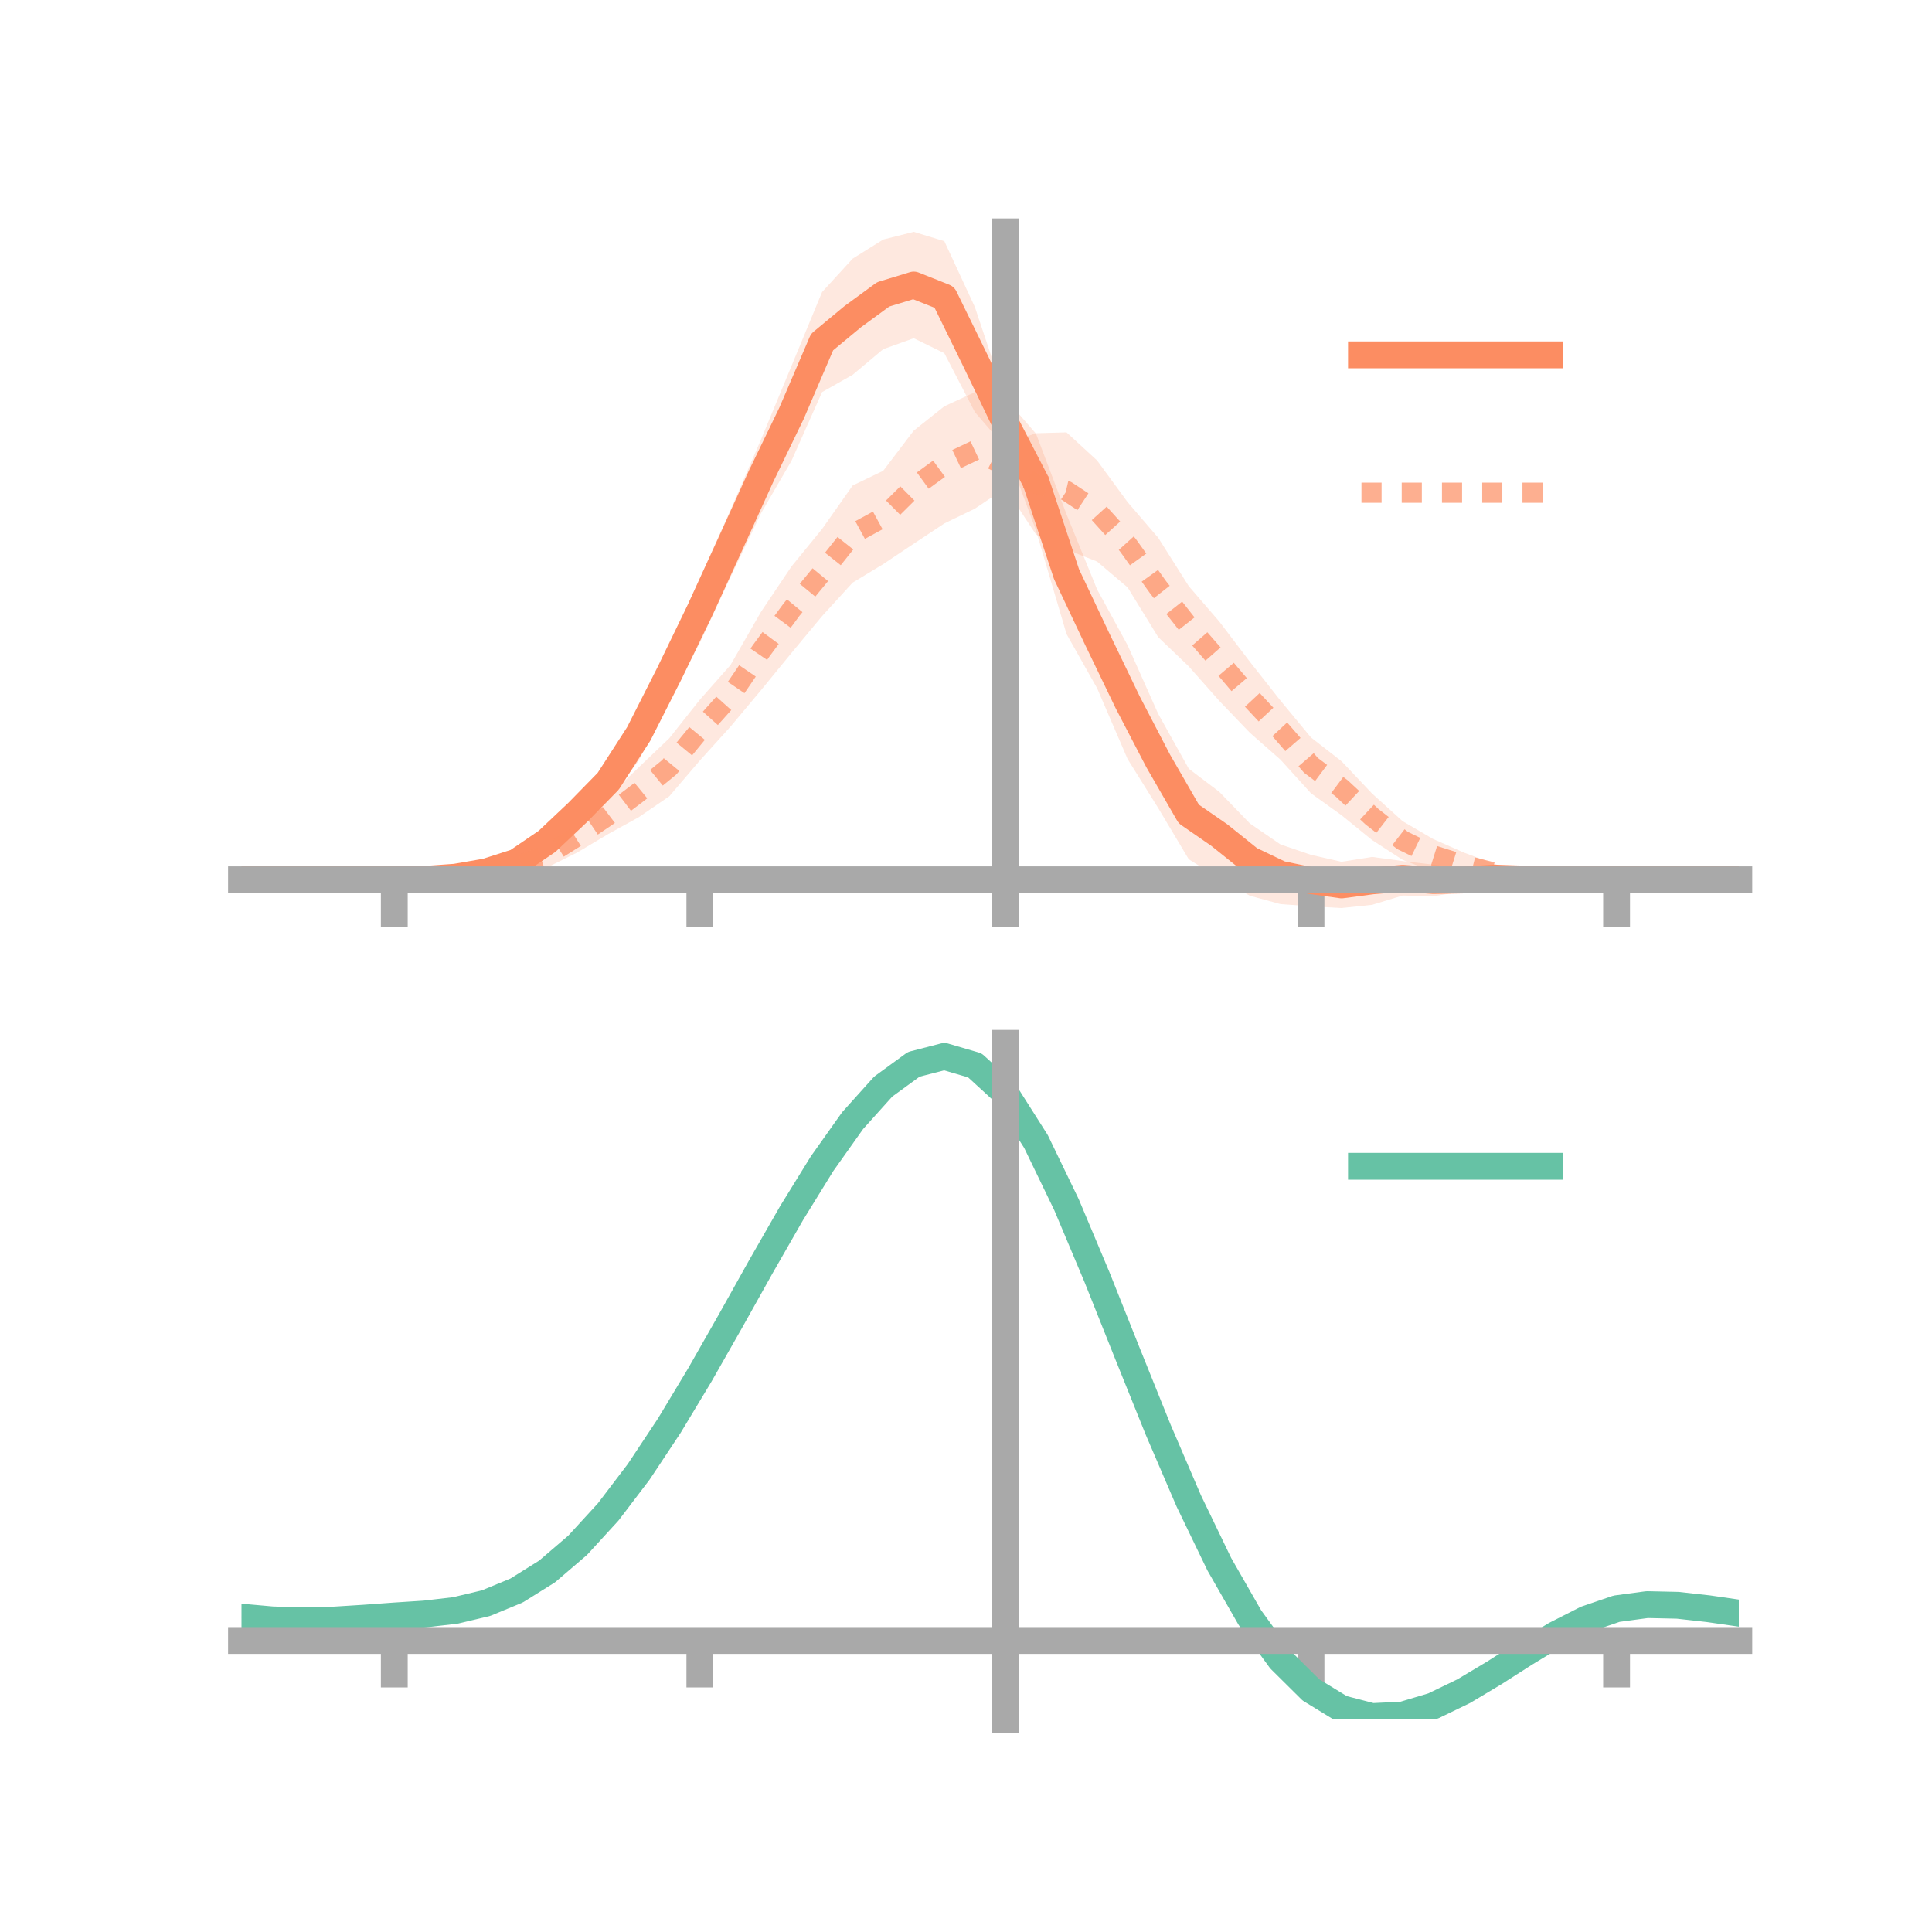 <?xml version="1.0" encoding="utf-8" standalone="no"?>
<!DOCTYPE svg PUBLIC "-//W3C//DTD SVG 1.1//EN"
  "http://www.w3.org/Graphics/SVG/1.1/DTD/svg11.dtd">
<!-- Created with matplotlib (https://matplotlib.org/) -->
<svg height="144pt" version="1.1" viewBox="0 0 144 144" width="144pt" xmlns="http://www.w3.org/2000/svg" xmlns:xlink="http://www.w3.org/1999/xlink">
 <defs>
  <style type="text/css">*{stroke-linecap:butt;stroke-linejoin:round;}</style>
 </defs>
 <g id="figure_1">
  <g id="patch_1">
   <path d="M 0 144 
L 144 144 
L 144 0 
L 0 0 
z
" style="fill:none;"/>
  </g>
  <g id="axes_1">
   <g id="patch_2">
    <path d="M 18 67.68 
L 129.6 67.68 
L 129.6 17.28 
L 18 17.28 
z
" style="fill:none;"/>
   </g>
   <g id="PolyCollection_1">
    <path clip-path="url(#pcde1700b42)" d="M 18 65.573 
L 18 65.573 
L 20.278 65.573 
L 22.555 65.573 
L 24.833 65.573 
L 27.11 65.573 
L 29.388 65.572 
L 31.665 65.487 
L 33.943 65.173 
L 36.22 64.596 
L 38.498 63.518 
L 40.776 61.776 
L 43.053 59.238 
L 45.331 56.802 
L 47.608 52.704 
L 49.886 48.24 
L 52.163 43.087 
L 54.441 38.018 
L 56.718 32.767 
L 58.996 27.27 
L 61.273 21.766 
L 63.551 19.28 
L 65.829 17.854 
L 68.106 17.28 
L 70.384 17.976 
L 72.661 22.884 
L 74.939 29.702 
L 77.216 32.321 
L 79.494 38.333 
L 81.771 43.93 
L 84.049 48.099 
L 86.327 53.209 
L 88.604 57.294 
L 90.882 59.022 
L 93.159 61.376 
L 95.437 62.938 
L 97.714 63.715 
L 99.992 64.234 
L 102.269 63.87 
L 104.547 64.179 
L 106.824 64.447 
L 109.102 64.739 
L 111.38 64.81 
L 113.657 65.136 
L 115.935 65.381 
L 118.212 65.524 
L 120.49 65.572 
L 122.767 65.573 
L 125.045 65.573 
L 127.322 65.573 
L 129.6 65.573 
L 129.6 65.573 
L 129.6 65.573 
L 127.322 65.573 
L 125.045 65.573 
L 122.767 65.573 
L 120.49 65.574 
L 118.212 65.644 
L 115.935 65.778 
L 113.657 65.917 
L 111.38 66.089 
L 109.102 66.434 
L 106.824 66.804 
L 104.547 66.747 
L 102.269 67.441 
L 99.992 67.68 
L 97.714 67.552 
L 95.437 67.385 
L 93.159 66.765 
L 90.882 65.467 
L 88.604 64.046 
L 86.327 60.23 
L 84.049 56.582 
L 81.771 51.295 
L 79.494 47.26 
L 77.216 39.54 
L 74.939 33.361 
L 72.661 30.715 
L 70.384 26.326 
L 68.106 25.21 
L 65.829 26.026 
L 63.551 27.936 
L 61.273 29.225 
L 58.996 34.338 
L 56.718 38.264 
L 54.441 43.035 
L 52.163 47.917 
L 49.886 52.17 
L 47.608 56.696 
L 45.331 59.662 
L 43.053 61.88 
L 40.776 63.64 
L 38.498 65 
L 36.22 65.38 
L 33.943 65.588 
L 31.665 65.602 
L 29.388 65.573 
L 27.11 65.573 
L 24.833 65.573 
L 22.555 65.573 
L 20.278 65.573 
L 18 65.573 
z
" style="fill:#fc8d62;fill-opacity:0.2;"/>
   </g>
   <g id="PolyCollection_2">
    <path clip-path="url(#pcde1700b42)" d="M 18 65.573 
L 18 65.573 
L 20.278 65.573 
L 22.555 65.573 
L 24.833 65.573 
L 27.11 65.573 
L 29.388 65.573 
L 31.665 65.455 
L 33.943 65.214 
L 36.22 64.601 
L 38.498 63.867 
L 40.776 62.839 
L 43.053 61.107 
L 45.331 59.387 
L 47.608 57.193 
L 49.886 55.022 
L 52.163 52.15 
L 54.441 49.576 
L 56.718 45.606 
L 58.996 42.215 
L 61.273 39.428 
L 63.551 36.187 
L 65.829 35.09 
L 68.106 32.096 
L 70.384 30.285 
L 72.661 29.23 
L 74.939 33.086 
L 77.216 32.291 
L 79.494 32.226 
L 81.771 34.32 
L 84.049 37.43 
L 86.327 40.081 
L 88.604 43.688 
L 90.882 46.33 
L 93.159 49.323 
L 95.437 52.215 
L 97.714 54.967 
L 99.992 56.74 
L 102.269 59.149 
L 104.547 61.21 
L 106.824 62.538 
L 109.102 63.545 
L 111.38 64.394 
L 113.657 64.995 
L 115.935 65.254 
L 118.212 65.502 
L 120.49 65.573 
L 122.767 65.573 
L 125.045 65.573 
L 127.322 65.573 
L 129.6 65.573 
L 129.6 65.573 
L 129.6 65.573 
L 127.322 65.573 
L 125.045 65.573 
L 122.767 65.573 
L 120.49 65.573 
L 118.212 65.668 
L 115.935 65.717 
L 113.657 65.814 
L 111.38 65.703 
L 109.102 65.394 
L 106.824 64.971 
L 104.547 64.09 
L 102.269 62.614 
L 99.992 60.765 
L 97.714 59.129 
L 95.437 56.619 
L 93.159 54.616 
L 90.882 52.243 
L 88.604 49.671 
L 86.327 47.49 
L 84.049 43.785 
L 81.771 41.853 
L 79.494 40.963 
L 77.216 39.841 
L 74.939 36.381 
L 72.661 37.913 
L 70.384 39.014 
L 68.106 40.526 
L 65.829 42.046 
L 63.551 43.426 
L 61.273 45.921 
L 58.996 48.662 
L 56.718 51.445 
L 54.441 54.166 
L 52.163 56.683 
L 49.886 59.35 
L 47.608 60.91 
L 45.331 62.165 
L 43.053 63.524 
L 40.776 64.659 
L 38.498 65.167 
L 36.22 65.476 
L 33.943 65.68 
L 31.665 65.618 
L 29.388 65.573 
L 27.11 65.573 
L 24.833 65.573 
L 22.555 65.573 
L 20.278 65.573 
L 18 65.573 
z
" style="fill:#fc8d62;fill-opacity:0.2;"/>
   </g>
   <g id="matplotlib.axis_1">
    <g id="xtick_1">
     <g id="line2d_1">
      <defs>
       <path d="M 0 0 
L 0 3.5 
" id="m6640d8ecc5" style="stroke:#a9a9a9;stroke-width:2;"/>
      </defs>
      <g>
       <use style="fill:#a9a9a9;stroke:#a9a9a9;stroke-width:2;" x="29.388" xlink:href="#m6640d8ecc5" y="65.573"/>
      </g>
     </g>
    </g>
    <g id="xtick_2">
     <g id="line2d_2">
      <g>
       <use style="fill:#a9a9a9;stroke:#a9a9a9;stroke-width:2;" x="52.163" xlink:href="#m6640d8ecc5" y="65.573"/>
      </g>
     </g>
    </g>
    <g id="xtick_3">
     <g id="line2d_3">
      <g>
       <use style="fill:#a9a9a9;stroke:#a9a9a9;stroke-width:2;" x="74.939" xlink:href="#m6640d8ecc5" y="65.573"/>
      </g>
     </g>
    </g>
    <g id="xtick_4">
     <g id="line2d_4">
      <g>
       <use style="fill:#a9a9a9;stroke:#a9a9a9;stroke-width:2;" x="97.714" xlink:href="#m6640d8ecc5" y="65.573"/>
      </g>
     </g>
    </g>
    <g id="xtick_5">
     <g id="line2d_5">
      <g>
       <use style="fill:#a9a9a9;stroke:#a9a9a9;stroke-width:2;" x="120.49" xlink:href="#m6640d8ecc5" y="65.573"/>
      </g>
     </g>
    </g>
   </g>
   <g id="matplotlib.axis_2"/>
   <g id="line2d_6">
    <path clip-path="url(#pcde1700b42)" d="M 18 65.573 
L 20.278 65.573 
L 22.555 65.573 
L 24.833 65.573 
L 27.11 65.573 
L 29.388 65.573 
L 31.665 65.545 
L 33.943 65.381 
L 36.22 64.988 
L 38.498 64.259 
L 40.776 62.708 
L 43.053 60.559 
L 45.331 58.232 
L 47.608 54.7 
L 49.886 50.205 
L 52.163 45.502 
L 54.441 40.527 
L 56.718 35.515 
L 58.996 30.804 
L 61.273 25.496 
L 63.551 23.608 
L 65.829 21.94 
L 68.106 21.245 
L 70.384 22.151 
L 72.661 26.8 
L 74.939 31.531 
L 77.216 35.93 
L 79.494 42.797 
L 81.771 47.613 
L 84.049 52.34 
L 86.327 56.72 
L 88.604 60.67 
L 90.882 62.244 
L 93.159 64.071 
L 95.437 65.161 
L 97.714 65.634 
L 99.992 65.957 
L 102.269 65.655 
L 104.547 65.463 
L 106.824 65.626 
L 109.102 65.586 
L 111.38 65.449 
L 113.657 65.527 
L 115.935 65.58 
L 118.212 65.584 
L 120.49 65.573 
L 122.767 65.573 
L 125.045 65.573 
L 127.322 65.573 
L 129.6 65.573 
" style="fill:none;stroke:#fc8d62;stroke-linecap:square;stroke-width:2;"/>
   </g>
   <g id="line2d_7">
    <path clip-path="url(#pcde1700b42)" d="M 18 65.573 
L 20.278 65.573 
L 22.555 65.573 
L 24.833 65.573 
L 27.11 65.573 
L 29.388 65.573 
L 31.665 65.537 
L 33.943 65.447 
L 36.22 65.039 
L 38.498 64.517 
L 40.776 63.749 
L 43.053 62.315 
L 45.331 60.776 
L 47.608 59.051 
L 49.886 57.186 
L 52.163 54.416 
L 54.441 51.871 
L 56.718 48.526 
L 58.996 45.439 
L 61.273 42.674 
L 63.551 39.807 
L 65.829 38.568 
L 68.106 36.311 
L 70.384 34.649 
L 72.661 33.571 
L 74.939 34.733 
L 77.216 36.066 
L 79.494 36.595 
L 81.771 38.087 
L 84.049 40.608 
L 86.327 43.786 
L 88.604 46.68 
L 90.882 49.287 
L 93.159 51.969 
L 95.437 54.417 
L 97.714 57.048 
L 99.992 58.753 
L 102.269 60.882 
L 104.547 62.65 
L 106.824 63.755 
L 109.102 64.47 
L 111.38 65.048 
L 113.657 65.405 
L 115.935 65.485 
L 118.212 65.585 
L 120.49 65.573 
L 122.767 65.573 
L 125.045 65.573 
L 127.322 65.573 
L 129.6 65.573 
" style="fill:none;stroke:#fc8d62;stroke-dasharray:1.5,1.5;stroke-dashoffset:0;stroke-opacity:0.7;stroke-width:1.5;"/>
   </g>
   <g id="patch_3">
    <path d="M 74.939 67.68 
L 74.939 17.28 
" style="fill:none;stroke:#a9a9a9;stroke-linecap:square;stroke-linejoin:miter;stroke-width:2;"/>
   </g>
   <g id="patch_4">
    <path d="M 129.6 67.68 
L 129.6 17.28 
" style="fill:none;"/>
   </g>
   <g id="patch_5">
    <path d="M 18 65.573 
L 129.6 65.573 
" style="fill:none;stroke:#a9a9a9;stroke-linecap:square;stroke-linejoin:miter;stroke-width:2;"/>
   </g>
   <g id="patch_6">
    <path d="M 18 17.28 
L 129.6 17.28 
" style="fill:none;"/>
   </g>
   <g id="legend_1">
    <g id="line2d_8">
     <path d="M 101.475 26.449 
L 115.475 26.449 
" style="fill:none;stroke:#fc8d62;stroke-linecap:square;stroke-width:2;"/>
    </g>
    <g id="line2d_9"/>
    <g id="text_1">
     <!--   -->
     <g transform="translate(121.075 28.899)scale(0.07 -0.07)">
      <defs>
       <path id="DejaVuSans-32"/>
      </defs>
      <use xlink:href="#DejaVuSans-32"/>
     </g>
    </g>
    <g id="line2d_10">
     <path d="M 101.475 36.724 
L 115.475 36.724 
" style="fill:none;stroke:#fc8d62;stroke-dasharray:1.5,1.5;stroke-dashoffset:0;stroke-opacity:0.7;stroke-width:1.5;"/>
    </g>
    <g id="line2d_11"/>
    <g id="text_2">
     <!--   -->
     <g transform="translate(121.075 39.174)scale(0.07 -0.07)">
      <use xlink:href="#DejaVuSans-32"/>
     </g>
    </g>
   </g>
  </g>
  <g id="axes_2">
   <g id="patch_7">
    <path d="M 18 128.16 
L 129.6 128.16 
L 129.6 77.76 
L 18 77.76 
z
" style="fill:none;"/>
   </g>
   <g id="PolyCollection_3">
    <path clip-path="url(#p31734b8cb2)" d="M 18 120.573 
L 18 120.493 
L 20.278 120.705 
L 22.555 120.778 
L 24.833 120.718 
L 27.11 120.565 
L 29.388 120.391 
L 31.665 120.238 
L 33.943 119.967 
L 36.22 119.419 
L 38.498 118.468 
L 40.776 117.023 
L 43.053 115.033 
L 45.331 112.489 
L 47.608 109.422 
L 49.886 105.9 
L 52.163 102.025 
L 54.441 97.924 
L 56.718 93.753 
L 58.996 89.686 
L 61.273 85.914 
L 63.551 82.634 
L 65.829 80.048 
L 68.106 78.359 
L 70.384 77.76 
L 72.661 78.438 
L 74.939 80.56 
L 77.216 84.204 
L 79.494 88.992 
L 81.771 94.489 
L 84.049 100.289 
L 86.327 106.032 
L 88.604 111.422 
L 90.882 116.222 
L 93.159 120.263 
L 95.437 123.444 
L 97.714 125.726 
L 99.992 127.128 
L 102.269 127.724 
L 104.547 127.62 
L 106.824 126.952 
L 109.102 125.869 
L 111.38 124.532 
L 113.657 123.102 
L 115.935 121.74 
L 118.212 120.598 
L 120.49 119.824 
L 122.767 119.519 
L 125.045 119.575 
L 127.322 119.84 
L 129.6 120.18 
L 129.6 120.286 
L 129.6 120.286 
L 127.322 119.969 
L 125.045 119.722 
L 122.767 119.677 
L 120.49 119.986 
L 118.212 120.771 
L 115.935 121.945 
L 113.657 123.356 
L 111.38 124.839 
L 109.102 126.227 
L 106.824 127.349 
L 104.547 128.043 
L 102.269 128.16 
L 99.992 127.575 
L 97.714 126.194 
L 95.437 123.963 
L 93.159 120.872 
L 90.882 116.959 
L 88.604 112.318 
L 86.327 107.108 
L 84.049 101.55 
L 81.771 95.933 
L 79.494 90.603 
L 77.216 85.959 
L 74.939 82.425 
L 72.661 80.373 
L 70.384 79.721 
L 68.106 80.3 
L 65.829 81.928 
L 63.551 84.411 
L 61.273 87.555 
L 58.996 91.164 
L 56.718 95.047 
L 54.441 99.024 
L 52.163 102.929 
L 49.886 106.617 
L 47.608 109.969 
L 45.331 112.89 
L 43.053 115.321 
L 40.776 117.234 
L 38.498 118.634 
L 36.22 119.563 
L 33.943 120.098 
L 31.665 120.359 
L 29.388 120.501 
L 27.11 120.659 
L 24.833 120.793 
L 22.555 120.839 
L 20.278 120.767 
L 18 120.573 
z
" style="fill:#66c2a5;fill-opacity:0.2;"/>
   </g>
   <g id="matplotlib.axis_3">
    <g id="xtick_6">
     <g id="line2d_12">
      <g>
       <use style="fill:#a9a9a9;stroke:#a9a9a9;stroke-width:2;" x="29.388" xlink:href="#m6640d8ecc5" y="122.273"/>
      </g>
     </g>
    </g>
    <g id="xtick_7">
     <g id="line2d_13">
      <g>
       <use style="fill:#a9a9a9;stroke:#a9a9a9;stroke-width:2;" x="52.163" xlink:href="#m6640d8ecc5" y="122.273"/>
      </g>
     </g>
    </g>
    <g id="xtick_8">
     <g id="line2d_14">
      <g>
       <use style="fill:#a9a9a9;stroke:#a9a9a9;stroke-width:2;" x="74.939" xlink:href="#m6640d8ecc5" y="122.273"/>
      </g>
     </g>
    </g>
    <g id="xtick_9">
     <g id="line2d_15">
      <g>
       <use style="fill:#a9a9a9;stroke:#a9a9a9;stroke-width:2;" x="97.714" xlink:href="#m6640d8ecc5" y="122.273"/>
      </g>
     </g>
    </g>
    <g id="xtick_10">
     <g id="line2d_16">
      <g>
       <use style="fill:#a9a9a9;stroke:#a9a9a9;stroke-width:2;" x="120.49" xlink:href="#m6640d8ecc5" y="122.273"/>
      </g>
     </g>
    </g>
   </g>
   <g id="matplotlib.axis_4"/>
   <g id="line2d_17">
    <path clip-path="url(#p31734b8cb2)" d="M 18 120.533 
L 20.278 120.736 
L 22.555 120.809 
L 24.833 120.755 
L 27.11 120.612 
L 29.388 120.446 
L 31.665 120.298 
L 33.943 120.033 
L 36.22 119.491 
L 38.498 118.551 
L 40.776 117.128 
L 43.053 115.177 
L 45.331 112.69 
L 47.608 109.695 
L 49.886 106.259 
L 52.163 102.477 
L 54.441 98.474 
L 56.718 94.4 
L 58.996 90.425 
L 61.273 86.734 
L 63.551 83.522 
L 65.829 80.988 
L 68.106 79.329 
L 70.384 78.74 
L 72.661 79.406 
L 74.939 81.493 
L 77.216 85.081 
L 79.494 89.798 
L 81.771 95.211 
L 84.049 100.919 
L 86.327 106.57 
L 88.604 111.87 
L 90.882 116.59 
L 93.159 120.568 
L 95.437 123.704 
L 97.714 125.96 
L 99.992 127.352 
L 102.269 127.942 
L 104.547 127.831 
L 106.824 127.15 
L 109.102 126.048 
L 111.38 124.685 
L 113.657 123.229 
L 115.935 121.843 
L 118.212 120.684 
L 120.49 119.905 
L 122.767 119.598 
L 125.045 119.649 
L 127.322 119.904 
L 129.6 120.233 
" style="fill:none;stroke:#66c2a5;stroke-linecap:square;stroke-width:2;"/>
   </g>
   <g id="patch_8">
    <path d="M 74.939 128.16 
L 74.939 77.76 
" style="fill:none;stroke:#a9a9a9;stroke-linecap:square;stroke-linejoin:miter;stroke-width:2;"/>
   </g>
   <g id="patch_9">
    <path d="M 129.6 128.16 
L 129.6 77.76 
" style="fill:none;"/>
   </g>
   <g id="patch_10">
    <path d="M 18 122.273 
L 129.6 122.273 
" style="fill:none;stroke:#a9a9a9;stroke-linecap:square;stroke-linejoin:miter;stroke-width:2;"/>
   </g>
   <g id="patch_11">
    <path d="M 18 77.76 
L 129.6 77.76 
" style="fill:none;"/>
   </g>
   <g id="legend_2">
    <g id="line2d_18">
     <path d="M 101.475 86.929 
L 115.475 86.929 
" style="fill:none;stroke:#66c2a5;stroke-linecap:square;stroke-width:2;"/>
    </g>
    <g id="line2d_19"/>
    <g id="text_3">
     <!--   -->
     <g transform="translate(121.075 89.379)scale(0.07 -0.07)">
      <use xlink:href="#DejaVuSans-32"/>
     </g>
    </g>
   </g>
  </g>
 </g>
 <defs>
  <clipPath id="pcde1700b42">
   <rect height="50.4" width="111.6" x="18" y="17.28"/>
  </clipPath>
  <clipPath id="p31734b8cb2">
   <rect height="50.4" width="111.6" x="18" y="77.76"/>
  </clipPath>
 </defs>
</svg>
